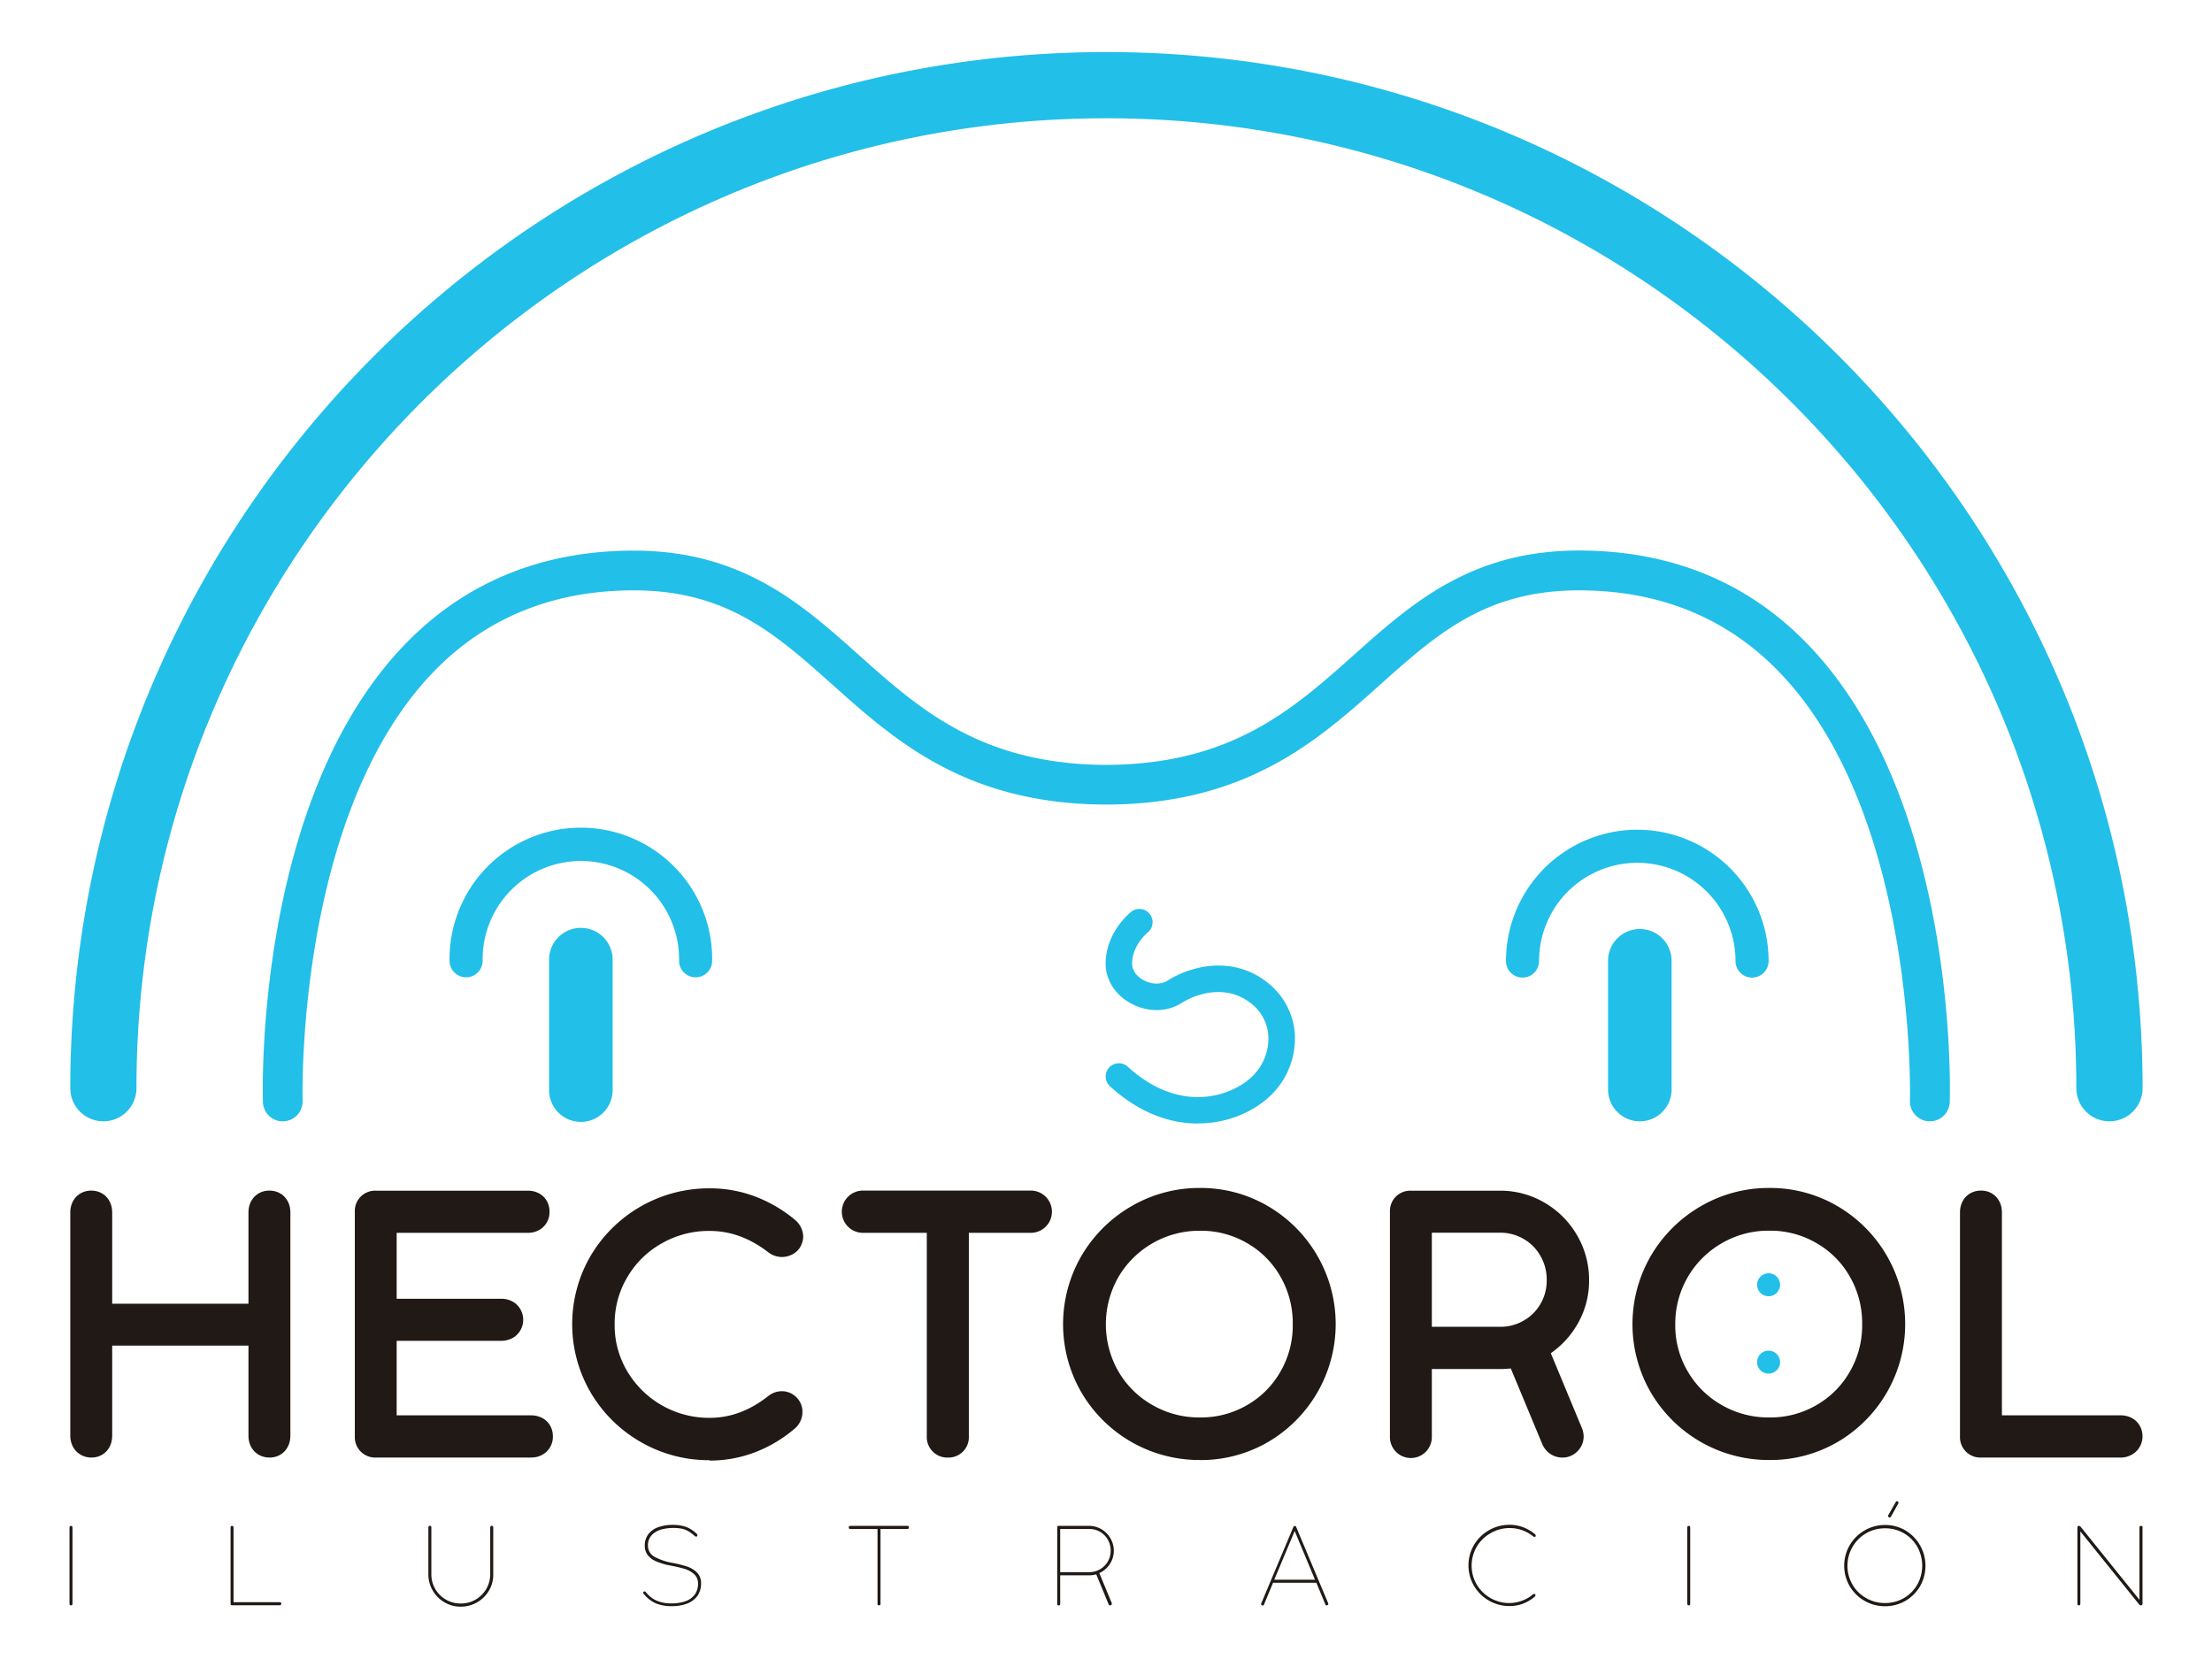 <svg id="Capa_1" data-name="Capa 1" xmlns="http://www.w3.org/2000/svg" viewBox="0 0 920.11 690"><defs><style>.cls-1{fill:#22BFE8;}.cls-2{fill:#211915;}</style></defs><title>Artboard 8</title><path class="cls-1" d="M730.89,534.4a4.78,4.78,0,1,0,4.78-4.77,4.78,4.78,0,0,0-4.78,4.77"/><path class="cls-1" d="M730.89,566.59a4.78,4.78,0,1,0,4.78-4.77,4.78,4.78,0,0,0-4.78,4.77"/><path class="cls-2" d="M39.8,552.84v44.39c0,1.45-.59,2.18-1.78,2.18H38c-1.23,0-1.84-.73-1.84-2.18V504.3c0-1.45.61-2.18,1.84-2.18H38c1.19,0,1.78.73,1.78,2.18v44.86h70.43V504.3c0-1.45.61-2.18,1.84-2.18h.07c1.18,0,1.77.73,1.77,2.18v92.93c0,1.45-.59,2.18-1.77,2.18h-.07c-1.23,0-1.84-.73-1.84-2.18V552.84Z"/><path class="cls-2" d="M112.14,606.29c-5.12,0-8.79-3.81-8.79-9.06V559.72H46.67v37.51c0,5.25-3.63,9.06-8.64,9.06s-8.79-3.81-8.79-9.06V504.3c0-5.25,3.67-9.06,8.72-9.06s8.71,3.81,8.71,9.06v38h56.68v-38c0-5.25,3.67-9.06,8.72-9.06s8.72,3.81,8.72,9.06v92.93c0,5.25-3.64,9.06-8.65,9.06"/><path class="cls-2" d="M156.31,502.12h63.27c1.45,0,2.18.61,2.18,1.84V504a1.74,1.74,0,0,1-.58,1.43,2.44,2.44,0,0,1-1.6.48H158.15v41.18h50.31a2.84,2.84,0,0,1,1.67.44,1.58,1.58,0,0,1,.65,1.4V549a1.57,1.57,0,0,1-.65,1.39,2.84,2.84,0,0,1-1.67.45H158.15v44.72h62.79c1.45,0,2.18.62,2.18,1.85v.06a1.72,1.72,0,0,1-.58,1.43,2.43,2.43,0,0,1-1.6.48H156.31a1.66,1.66,0,0,1-1.85-1.91V504a1.63,1.63,0,0,1,1.85-1.84"/><path class="cls-2" d="M220.94,606.29H156.31a8.47,8.47,0,0,1-8.72-8.79V504a8.43,8.43,0,0,1,8.72-8.72h63.27c5.25,0,9,3.67,9,8.72a8.6,8.6,0,0,1-3.07,6.8,9.24,9.24,0,0,1-6,2H165v27.43h43.44a9.8,9.8,0,0,1,5.55,1.64,8.76,8.76,0,0,1,0,14.22,9.81,9.81,0,0,1-5.56,1.64H165v31h55.92c5.25,0,9.06,3.66,9.06,8.71a8.56,8.56,0,0,1-3.1,6.82,9.18,9.18,0,0,1-6,2M219.58,509h0Z"/><path class="cls-2" d="M325.17,585.44a1.56,1.56,0,0,1,1.16.47l.14.14a1.47,1.47,0,0,1,.41,1.09,2.13,2.13,0,0,1-.89,1.77,49.48,49.48,0,0,1-14.31,8.56,45.61,45.61,0,0,1-16.57,3A49.36,49.36,0,0,1,270,593.85a50,50,0,0,1-18.31-18.06,49.61,49.61,0,0,1,0-50,50.33,50.33,0,0,1,43.5-24.68,46.13,46.13,0,0,1,16.53,3,51.32,51.32,0,0,1,14.42,8.42,2.77,2.77,0,0,1,1.09,1.84.88.88,0,0,1-.1.41.82.82,0,0,0-.1.27l-.14.28-.07.06a2,2,0,0,1-1.5.62,2.51,2.51,0,0,1-1.5-.55q-13.42-10.35-28.63-10.36a46.29,46.29,0,0,0-23.29,6.07A45.17,45.17,0,0,0,255,527.69a46,46,0,0,0,0,46.19,46.47,46.47,0,0,0,40.13,22.67q15.19,0,28.56-10.5a2.36,2.36,0,0,1,1.5-.61"/><path class="cls-2" d="M295.11,607.38a56.48,56.48,0,0,1-28.6-7.57,57.07,57.07,0,0,1-20.78-20.51,56.46,56.46,0,0,1,0-57,57.19,57.19,0,0,1,49.42-28,53.29,53.29,0,0,1,19,3.41,58.17,58.17,0,0,1,16.36,9.55l.32.28a9.3,9.3,0,0,1,3.27,6.86,7.66,7.66,0,0,1-.62,3,7,7,0,0,1-.32.75l-.14.28a7,7,0,0,1-1.28,1.77,9.21,9.21,0,0,1-12,.82c-7.93-6.11-15.92-9-24.57-9a39.28,39.28,0,0,0-19.89,5.17,38.14,38.14,0,0,0-14.35,14.09,37.53,37.53,0,0,0-5.25,19.62,37.12,37.12,0,0,0,5.27,19.56,39.54,39.54,0,0,0,34.22,19.31c8.63,0,16.58-2.95,24.32-9a9.07,9.07,0,0,1,5.74-2.08,8.47,8.47,0,0,1,6,2.48l.13.13a8.41,8.41,0,0,1,2.43,6,9.07,9.07,0,0,1-3.39,7.09,56.62,56.62,0,0,1-16.2,9.65,52.65,52.65,0,0,1-19.05,3.5m32.82-15.94h0m5.27-73.64Zm.62-2.76h0Zm0,0h0Zm0,0h0Zm0,0h0Z"/><path class="cls-2" d="M359.25,502.12h69.82c1.18,0,1.77.61,1.77,1.84V504c0,1.27-.59,1.91-1.77,1.91H396.13V597.5c0,1.28-.59,1.91-1.77,1.91h-.06a1.68,1.68,0,0,1-1.91-1.91V505.94H359.25a1.69,1.69,0,0,1-1.91-1.91V504c0-1.23.64-1.84,1.91-1.84"/><path class="cls-2" d="M394.36,606.29a8.52,8.52,0,0,1-8.85-8.79V512.81H359.25a8.79,8.79,0,1,1,0-17.57h69.82a8.79,8.79,0,0,1,0,17.57H403V597.5a8.44,8.44,0,0,1-8.65,8.79M429.07,509h0Z"/><path class="cls-2" d="M455.85,525.81a50.09,50.09,0,0,1,18.24-18.1A48.91,48.91,0,0,1,499.15,501a48.15,48.15,0,0,1,25,6.68,49.95,49.95,0,0,1,0,86.11,48.58,48.58,0,0,1-25,6.61,49.94,49.94,0,0,1-43.34-24.61,49.82,49.82,0,0,1,0-50m3.41,48.07A45,45,0,0,0,476,590.41a45.71,45.71,0,0,0,23.19,6.07,45,45,0,0,0,23-6.07,44.39,44.39,0,0,0,16.43-16.5,45.36,45.36,0,0,0,6-23,45.85,45.85,0,0,0-6-23.18,44.14,44.14,0,0,0-16.43-16.57,45,45,0,0,0-23-6.07,45.77,45.77,0,0,0-39.89,22.7,46.39,46.39,0,0,0,0,46.13"/><path class="cls-2" d="M499.14,607.31a56.82,56.82,0,0,1-49.25-28,56.66,56.66,0,0,1,0-57,57.2,57.2,0,0,1,20.7-20.55,56,56,0,0,1,28.51-7.61,55.25,55.25,0,0,1,28.45,7.63,56.83,56.83,0,0,1,0,98,55.6,55.6,0,0,1-28.43,7.55M465.19,570.4a37.92,37.92,0,0,0,14.2,14.05,38.59,38.59,0,0,0,19.75,5.15,37.86,37.86,0,0,0,19.59-5.13,37.19,37.19,0,0,0,13.93-14,38.26,38.26,0,0,0,5.08-19.61,38.73,38.73,0,0,0-5.09-19.77,37.09,37.09,0,0,0-13.92-14,37.87,37.87,0,0,0-19.59-5.14,39,39,0,0,0-33.95,19.3,39.57,39.57,0,0,0,0,39.18"/><path class="cls-2" d="M623.9,562.59H588.72V597.5c0,1.28-.59,1.91-1.77,1.91h-.07c-1.23,0-1.84-.63-1.84-1.91V504a1.62,1.62,0,0,1,1.84-1.84h37A29.33,29.33,0,0,1,639,506.21a30.31,30.31,0,0,1,11,11.08,29.73,29.73,0,0,1,4.06,15.17,29.13,29.13,0,0,1-4.88,16.43,30.36,30.36,0,0,1-12.85,11l15.27,36.89a4.33,4.33,0,0,1,.14.68,1.84,1.84,0,0,1-.58,1.33,1.76,1.76,0,0,1-1.26.58h-.21a2.11,2.11,0,0,1-1-.3,2.22,2.22,0,0,1-.89-1.06l-15.27-36.69a30,30,0,0,1-8.66,1.23m-35.18-3.81H623.9a26.1,26.1,0,0,0,13.36-3.52,25.64,25.64,0,0,0,9.55-9.54,26,26,0,0,0,3.47-13.26,26.56,26.56,0,0,0-3.47-13.4,26.08,26.08,0,0,0-22.91-13.19H588.72Z"/><path class="cls-2" d="M650,606.29h-.21a8.86,8.86,0,0,1-4.39-1.19,9,9,0,0,1-3.78-4.22l-.09-.19-13.1-31.48a39.05,39.05,0,0,1-4.48.26H595.59v28a8.72,8.72,0,1,1-17.43,0V504a8.44,8.44,0,0,1,8.72-8.72h37a36.29,36.29,0,0,1,18.62,5A37.16,37.16,0,0,1,656,513.83a36.66,36.66,0,0,1,5,18.63,35.93,35.93,0,0,1-6,20.22,37.23,37.23,0,0,1-9.92,10.2l13,31.31a5.75,5.75,0,0,1,.33,1,9.55,9.55,0,0,1,.33,2.32,8.71,8.71,0,0,1-2.59,6.19,8.63,8.63,0,0,1-6.12,2.6M595.59,551.9H623.9a19.25,19.25,0,0,0,9.92-2.59,18.73,18.73,0,0,0,7-7,19.2,19.2,0,0,0,2.56-9.83,19.59,19.59,0,0,0-2.58-10,18.77,18.77,0,0,0-7-7.11,19.09,19.09,0,0,0-9.89-2.61H595.59Z"/><path class="cls-2" d="M692.68,525.81a50.09,50.09,0,0,1,18.24-18.1A48.9,48.9,0,0,1,736,501a48.16,48.16,0,0,1,25,6.68,49.95,49.95,0,0,1,0,86.11,48.59,48.59,0,0,1-25,6.61,49.91,49.91,0,0,1-43.32-24.61,49.79,49.79,0,0,1,0-50m3.41,48.07a45,45,0,0,0,16.7,16.53A45.72,45.72,0,0,0,736,596.48a45,45,0,0,0,23-6.07,44.32,44.32,0,0,0,16.43-16.5,45.36,45.36,0,0,0,6-23,45.85,45.85,0,0,0-6-23.18A44.07,44.07,0,0,0,759,511.12a45,45,0,0,0-23-6.07,45.77,45.77,0,0,0-39.88,22.7,46.39,46.39,0,0,0,0,46.13"/><path class="cls-2" d="M736,607.31a56.82,56.82,0,0,1-49.26-28,56.66,56.66,0,0,1,0-57,57.2,57.2,0,0,1,20.7-20.55A56,56,0,0,1,736,494.15a55.22,55.22,0,0,1,28.44,7.63,56.83,56.83,0,0,1,0,98A55.56,55.56,0,0,1,736,607.31m0-95.39a38.43,38.43,0,0,0-19.75,5.19,38.52,38.52,0,0,0-19.4,33.76A37.52,37.52,0,0,0,702,570.4a38,38,0,0,0,14.19,14.05A38.66,38.66,0,0,0,736,589.6a37.85,37.85,0,0,0,19.58-5.13,37.27,37.27,0,0,0,13.93-14,38.29,38.29,0,0,0,5.08-19.61,38.75,38.75,0,0,0-5.09-19.77,37.09,37.09,0,0,0-13.92-14A37.83,37.83,0,0,0,736,511.92"/><path class="cls-2" d="M824.05,502.12h.07c1.18,0,1.77.73,1.77,2.18v91.29H882c1.55,0,2.32.59,2.32,1.78v.07a1.73,1.73,0,0,1-.65,1.46,2.6,2.6,0,0,1-1.67.51h-58c-1.23,0-1.84-.63-1.84-1.91V504.3c0-1.45.61-2.18,1.84-2.18"/><path class="cls-2" d="M882,606.29h-58a8.47,8.47,0,0,1-8.72-8.79V504.3c0-5.25,3.67-9.06,8.72-9.06h.07c5,0,8.65,3.81,8.65,9.06v84.42H882c6,0,9.2,4.35,9.2,8.65a8.7,8.7,0,0,1-3.27,6.93,9.45,9.45,0,0,1-5.93,2"/><path class="cls-2" d="M29.08,634.92a.54.54,0,0,1,.46-.21h0c.4,0,.61.25.61.74V667c0,.51-.21.77-.61.77h0a.55.55,0,0,1-.48-.21,1,1,0,0,1-.15-.56V635.45a.84.84,0,0,1,.17-.53"/><path class="cls-2" d="M96.54,634.71h0c.4,0,.6.25.6.74v31h19.08c.53,0,.79.2.79.6v0a.61.61,0,0,1-.22.5.88.88,0,0,1-.57.18H96.54a.57.57,0,0,1-.63-.65V635.45c0-.49.21-.74.63-.74"/><path class="cls-2" d="M181.07,661A12.15,12.15,0,0,0,191.68,667a12,12,0,0,0,6.16-1.63,12.19,12.19,0,0,0,6.08-10.61V635.43a.84.84,0,0,1,.16-.55.6.6,0,0,1,.49-.2h0q.6,0,.6.75V655a12.83,12.83,0,0,1-1.82,6.69,13.54,13.54,0,0,1-11.69,6.62,13.14,13.14,0,0,1-6.78-1.81A13.55,13.55,0,0,1,180,661.6a13.24,13.24,0,0,1-1.81-6.8V635.38c0-.46.21-.7.64-.7h0c.4,0,.6.24.6.7V654.8a12,12,0,0,0,1.63,6.17"/><path class="cls-2" d="M267.53,662.55a.58.58,0,0,1,.19-.44l0-.05a.73.73,0,0,1,.35-.09.94.94,0,0,1,.69.44,11.7,11.7,0,0,0,4.35,3.39,15,15,0,0,0,6.23,1.15,17.57,17.57,0,0,0,5.59-.83,8.3,8.3,0,0,0,3.94-2.68,7.34,7.34,0,0,0,1.48-4.72,5,5,0,0,0-1.71-4,10.35,10.35,0,0,0-3.84-2.12c-1.42-.43-3.22-.87-5.42-1.3a28.73,28.73,0,0,1-6.27-1.76,9,9,0,0,1-3.67-2.68,6.27,6.27,0,0,1-1.23-3.93,7.71,7.71,0,0,1,1.42-4.68,8.74,8.74,0,0,1,4.06-2.95,17.24,17.24,0,0,1,6.23-1,16,16,0,0,1,5.5.86,12.76,12.76,0,0,1,4.46,2.92.69.69,0,0,1,.21.51.68.68,0,0,1-.14.41l0,.05a.75.75,0,0,1-.4.12.68.68,0,0,1-.37-.12,3.31,3.31,0,0,1-.44-.35,16.84,16.84,0,0,0-2.53-1.83,9,9,0,0,0-2.61-1,19.62,19.62,0,0,0-8.71.4,8.63,8.63,0,0,0-3.86,2.36,6.07,6.07,0,0,0-1.51,4.27,5.18,5.18,0,0,0,2.77,4.68,23.66,23.66,0,0,0,7.43,2.51,53.76,53.76,0,0,1,6,1.5,10.62,10.62,0,0,1,4.12,2.45,6.09,6.09,0,0,1,1.77,4.6,8.55,8.55,0,0,1-1.6,5.29,9.48,9.48,0,0,1-4.38,3.17,17.79,17.79,0,0,1-6.3,1,17,17,0,0,1-6.51-1.16,13.32,13.32,0,0,1-5-3.89,1,1,0,0,1-.3-.62"/><path class="cls-2" d="M353.72,634.71h23.74a.54.54,0,0,1,.6.62v0c0,.43-.2.65-.6.65h-11.2v31.13c0,.43-.2.65-.6.65h0a.57.57,0,0,1-.65-.65V636H353.72a.58.58,0,0,1-.65-.65v0c0-.41.22-.62.65-.62"/><path class="cls-2" d="M453,655.27h-12v11.87c0,.43-.2.65-.6.65h0a.57.57,0,0,1-.63-.65V635.33a.55.55,0,0,1,.63-.62H453a10,10,0,0,1,5.15,1.39,10.32,10.32,0,0,1,3.74,3.77A10.07,10.07,0,0,1,463.3,645a9.87,9.87,0,0,1-1.66,5.59,10.26,10.26,0,0,1-4.37,3.75l5.2,12.54a1.35,1.35,0,0,1,0,.24.59.59,0,0,1-.2.45.59.59,0,0,1-.42.2h-.07a.71.71,0,0,1-.35-.11.73.73,0,0,1-.3-.36L456,654.85a10.16,10.16,0,0,1-3,.42m-12-1.3h12a9,9,0,0,0,4.55-1.19A8.86,8.86,0,0,0,462,645a9,9,0,0,0-1.18-4.55,8.79,8.79,0,0,0-3.24-3.28A8.9,8.9,0,0,0,453,636h-12Z"/><path class="cls-2" d="M538.48,634.73h.12a.58.58,0,0,1,.3.11.79.79,0,0,1,.28.38l13.28,31.64a.92.92,0,0,1,.07.3.56.56,0,0,1-.21.44.69.69,0,0,1-.44.19h-.07c-.22,0-.39-.15-.51-.44l-3.75-9h-18l-3.75,9c-.13.31-.29.47-.49.47h-.07a.71.71,0,0,1-.46-.16.5.5,0,0,1-.19-.43.8.8,0,0,1,.07-.34l13.3-31.64a.73.73,0,0,1,.56-.49M547,657.1l-8.46-20.26-8.5,20.26Z"/><path class="cls-2" d="M638.16,663a.54.54,0,0,1,.4.17l0,0a.48.48,0,0,1,.14.37.71.71,0,0,1-.3.6,16.45,16.45,0,0,1-4.87,2.91,15.37,15.37,0,0,1-5.63,1,16.86,16.86,0,0,1-8.55-2.25,17.09,17.09,0,0,1-6.23-6.15,16.89,16.89,0,0,1,0-17,17.14,17.14,0,0,1,14.79-8.39,15.73,15.73,0,0,1,5.62,1,17.43,17.43,0,0,1,4.9,2.86.92.92,0,0,1,.37.63.35.35,0,0,1,0,.14l0,.09,0,.09,0,0a.69.69,0,0,1-.51.21.87.87,0,0,1-.51-.19A15.65,15.65,0,0,0,620,637.77a15.35,15.35,0,0,0-5.74,5.63,15.64,15.64,0,0,0,0,15.71,15.78,15.78,0,0,0,13.64,7.7,15.43,15.43,0,0,0,9.71-3.57.8.8,0,0,1,.51-.21"/><path class="cls-2" d="M702,634.92a.55.55,0,0,1,.47-.21h0c.4,0,.6.25.6.74V667c0,.51-.2.77-.6.77h0a.55.55,0,0,1-.48-.21,1,1,0,0,1-.15-.56V635.45a.84.84,0,0,1,.16-.53"/><path class="cls-2" d="M769.4,642.76a17.08,17.08,0,0,1,6.2-6.15,16.7,16.7,0,0,1,8.52-2.27,16.4,16.4,0,0,1,8.48,2.27,17.15,17.15,0,0,1,6.09,23.16,16.68,16.68,0,0,1-14.57,8.36,17,17,0,0,1-14.73-8.36,17,17,0,0,1,0-17m1.16,16.35a15.39,15.39,0,0,0,5.68,5.62,15.61,15.61,0,0,0,7.88,2.06,15.38,15.38,0,0,0,7.84-2.06,15.17,15.17,0,0,0,5.58-5.61,16.16,16.16,0,0,0,0-15.72,15.08,15.08,0,0,0-5.58-5.63,15.28,15.28,0,0,0-7.84-2.06,15.51,15.51,0,0,0-7.88,2.07,15.67,15.67,0,0,0-5.68,21.33M786,631.21h0a.78.78,0,0,1-.43-.18.47.47,0,0,1-.2-.4,1,1,0,0,1,.12-.42l3-5.31a1,1,0,0,1,.29-.38.55.55,0,0,1,.29-.08h0a.74.74,0,0,1,.43.2.57.57,0,0,1,.2.43.69.69,0,0,1-.12.39l-2.94,5.28c-.19.31-.39.47-.61.47"/><path class="cls-2" d="M865.35,667c0,.51-.2.77-.6.77h0a.55.55,0,0,1-.48-.21,1,1,0,0,1-.15-.56V635.33a.63.63,0,0,1,.15-.41.57.57,0,0,1,.45-.21h.12a1,1,0,0,1,.69.44l24.41,30.32V635.33c0-.41.22-.62.65-.62h0a.54.54,0,0,1,.61.62V667c0,.51-.2.77-.61.77h-.14a1,1,0,0,1-.67-.42L865.35,637Z"/><path class="cls-1" d="M877.44,466.42a13.76,13.76,0,0,1-13.76-13.76c0-222.47-181-403.46-403.46-403.46S56.76,230.19,56.76,452.66a13.76,13.76,0,0,1-27.52,0c0-237.64,193.34-431,431-431s431,193.34,431,431a13.76,13.76,0,0,1-13.76,13.76"/><path class="cls-1" d="M254.83,453.08a13.22,13.22,0,1,1-26.43,0V399.54a13.22,13.22,0,1,1,26.43,0Z"/><path class="cls-1" d="M695.33,453.2a13.22,13.22,0,0,1-26.44,0V399.66a13.22,13.22,0,1,1,26.44,0Z"/><path class="cls-1" d="M289.35,406.52a6.88,6.88,0,0,1-6.88-6.88,40.86,40.86,0,1,0-81.71,0,6.88,6.88,0,0,1-13.76,0,54.62,54.62,0,1,1,109.23,0,6.88,6.88,0,0,1-6.88,6.88"/><path class="cls-1" d="M728.79,406.64a6.88,6.88,0,0,1-6.88-6.88,40.86,40.86,0,1,0-81.72,0,6.88,6.88,0,1,1-13.76,0,54.62,54.62,0,1,1,109.24,0,6.88,6.88,0,0,1-6.88,6.88"/><path class="cls-1" d="M498.32,467.35c-9.6,0-22.9-3-36.61-15.5a5.5,5.5,0,1,1,7.41-8.13c9.83,9,20.76,13.32,31.62,12.54,10.39-.73,18.13-5.88,21.61-10.08a21.81,21.81,0,0,0,5.19-16,18.55,18.55,0,0,0-7.17-12.82c-9.5-7.57-21.5-4.8-28.9-.13-6.14,3.87-14.24,3.91-21.15.1-6.52-3.6-10.41-9.76-10.41-16.49,0-13.05,10.18-21.22,10.61-21.56a5.5,5.5,0,0,1,6.83,8.63c-.15.13-6.44,5.36-6.44,12.93,0,2.66,1.77,5.22,4.72,6.85,3.35,1.84,7.26,1.94,10,.23,10.45-6.59,27.61-10.34,41.64.83a29.69,29.69,0,0,1,11.25,20.29,32.89,32.89,0,0,1-7.65,24.15c-5.1,6.15-15.48,13.06-29.32,14-1,.07-2.07.11-3.19.11"/><path class="cls-1" d="M117.64,466.45a8.29,8.29,0,0,1-8.27-8c-.16-5.13-3.21-126.15,59.25-190.6,25-25.75,56.93-38.81,95-38.81,45,0,69.82,22.14,93.78,43.55,25,22.33,50.84,45.42,102.78,45.57C512.16,318,538,294.91,563,272.58,587,251.17,611.74,229,656.78,229c38.1,0,70.08,13.06,95,38.81,62.46,64.45,59.4,185.47,59.24,190.6a8.27,8.27,0,1,1-16.54-.52c0-1.19,3-119.22-54.62-178.59-21.72-22.39-49.68-33.74-83.12-33.74-38.73,0-59.13,18.23-82.75,39.33-25.93,23.16-55.28,49.38-113,49.78h-1.62c-57.72-.4-87.08-26.62-113-49.78-23.63-21.1-44-39.33-82.75-39.33-33.46,0-61.43,11.36-83.15,33.77-57.64,59.47-54.63,177.37-54.59,178.56a8.28,8.28,0,0,1-8,8.53h-.27"/></svg>